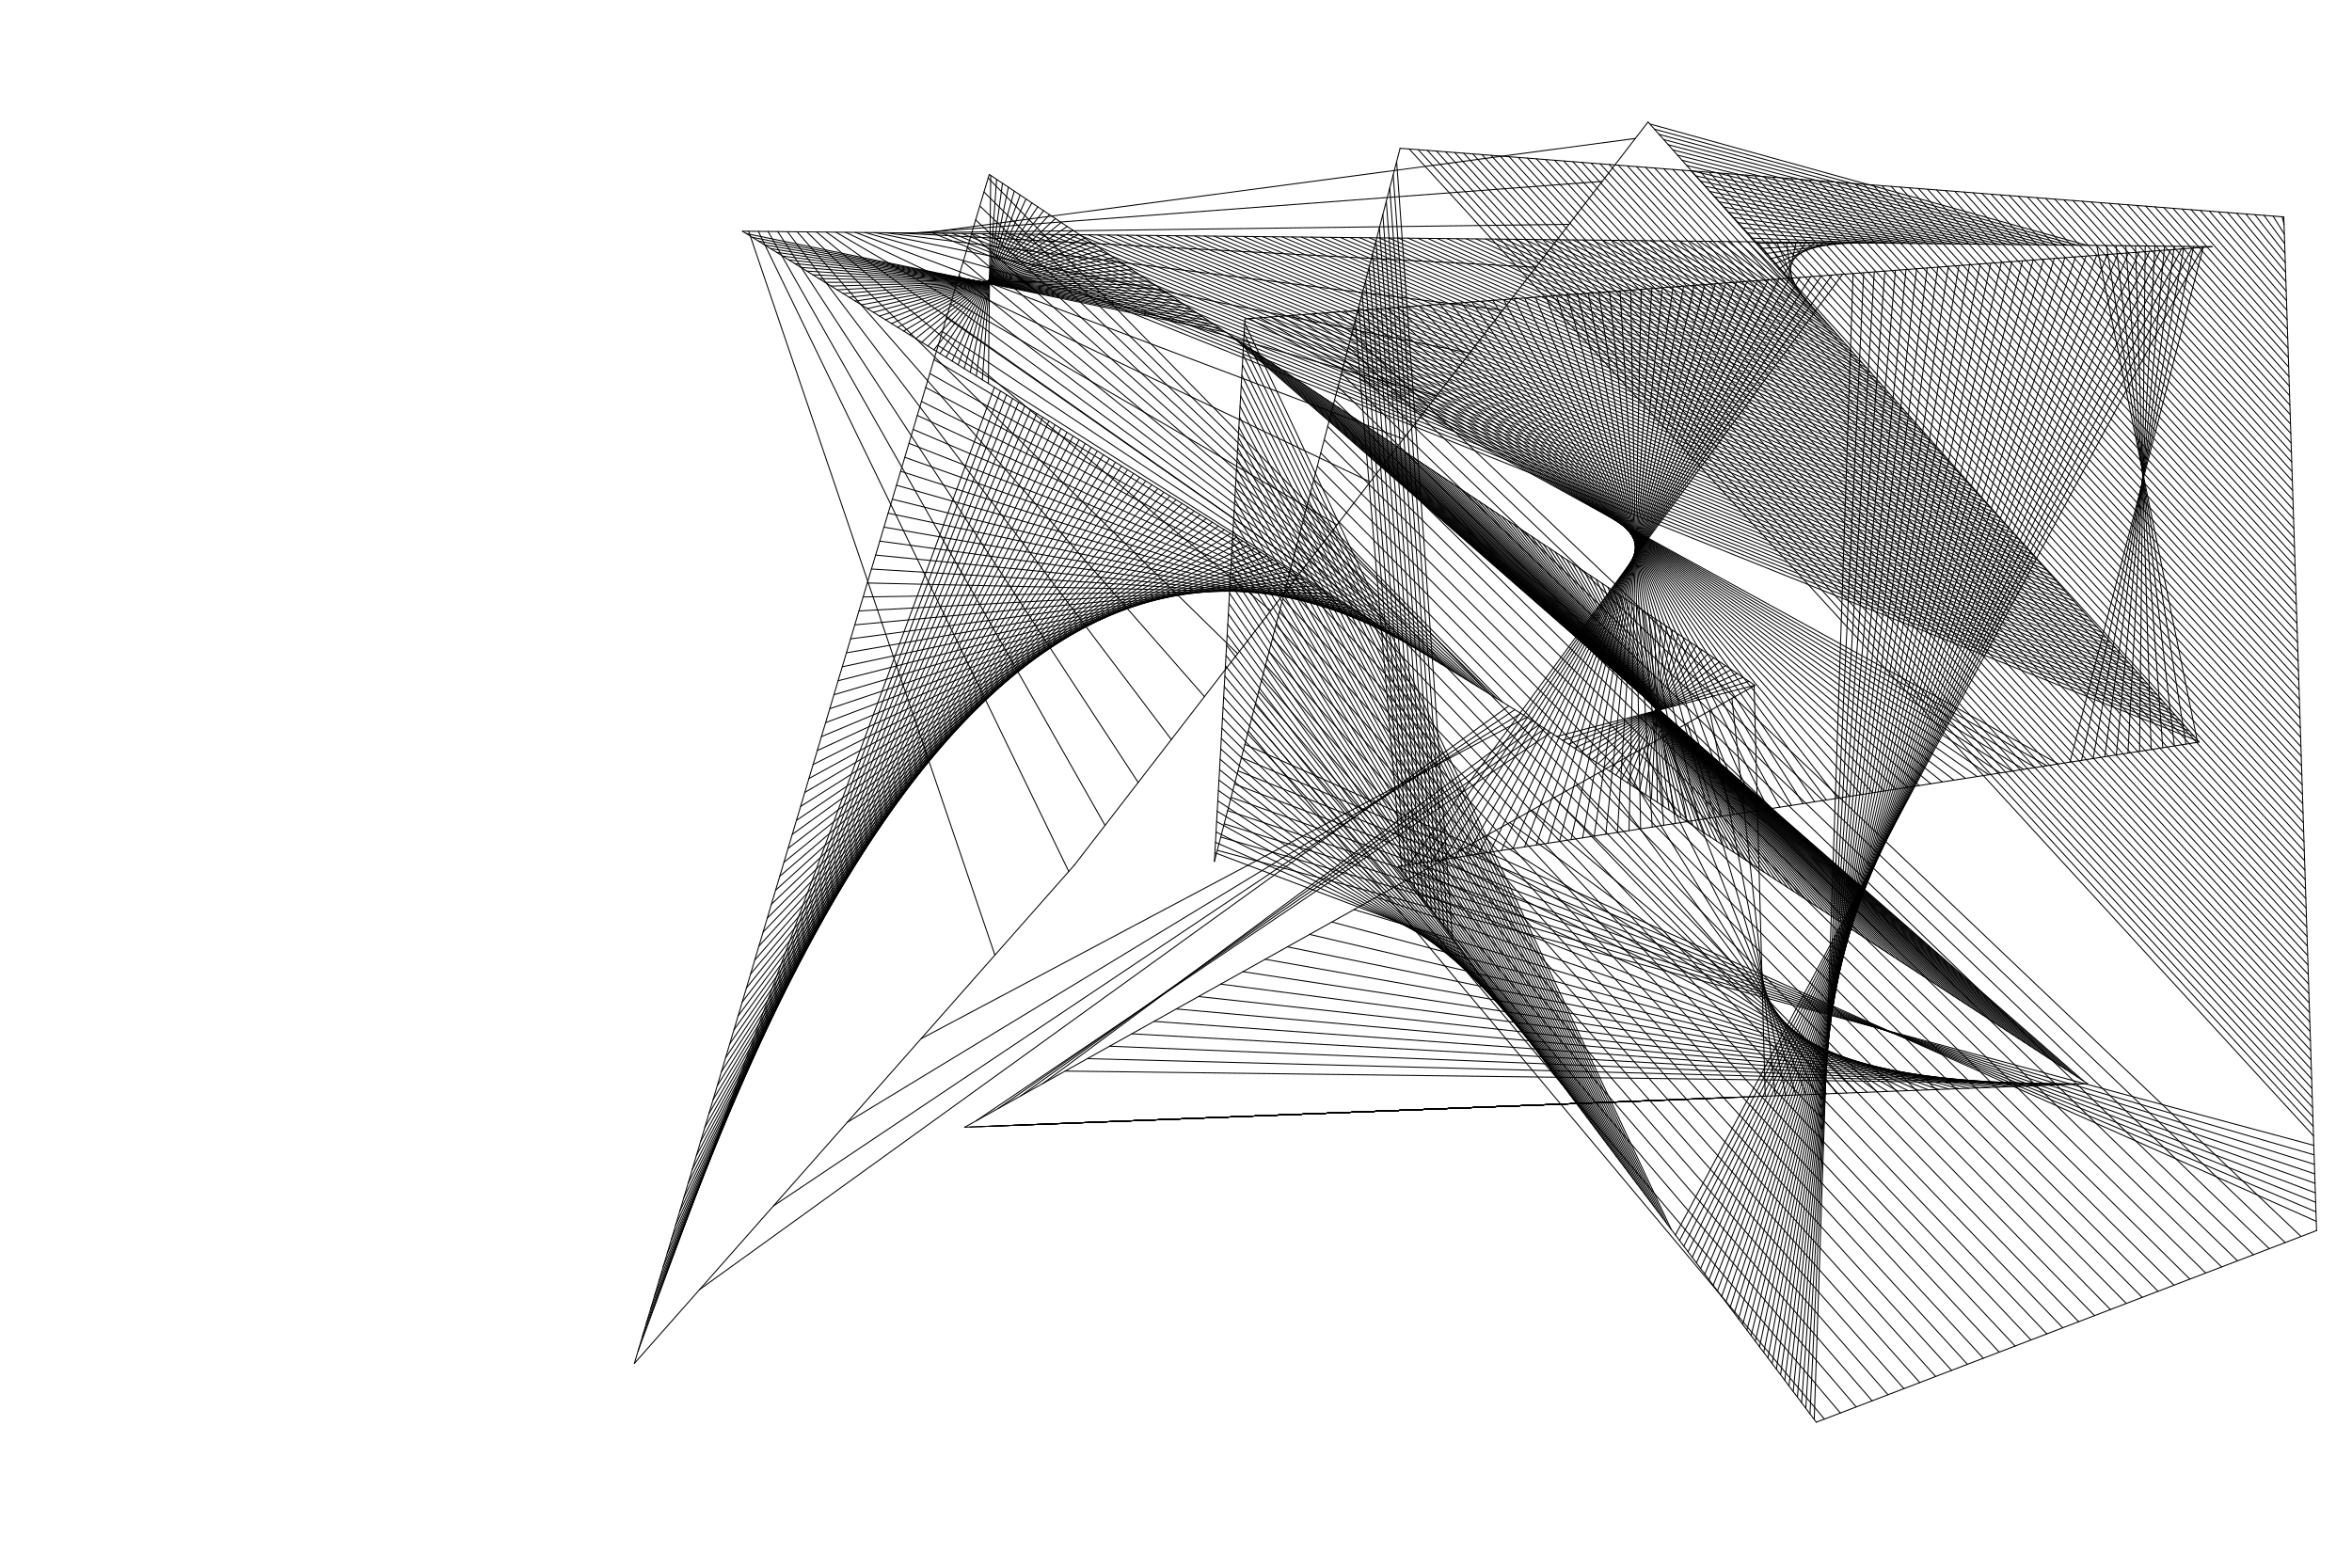 <?xml version="1.0"?>
<!DOCTYPE svg PUBLIC '-//W3C//DTD SVG 1.0//EN'
          'http://www.w3.org/TR/2001/REC-SVG-20010904/DTD/svg10.dtd'>
<svg xmlns:xlink="http://www.w3.org/1999/xlink" style="fill-opacity:1; color-rendering:auto; color-interpolation:auto; text-rendering:auto; stroke:black; stroke-linecap:square; stroke-miterlimit:10; shape-rendering:auto; stroke-opacity:1; fill:black; stroke-dasharray:none; font-weight:normal; stroke-width:1; font-family:'Dialog'; font-style:normal; stroke-linejoin:miter; font-size:12px; stroke-dashoffset:0; image-rendering:auto;" width="2400" height="1600" xmlns="http://www.w3.org/2000/svg"
><!--Generated by the Batik Graphics2D SVG Generator--><defs id="genericDefs"
  /><g
  ><g style="fill:white; stroke:white;"
    ><rect x="0" width="2400" height="1600" y="0" style="stroke:none;"
    /></g
    ><g style="stroke-linecap:round;"
    ><line y2="1255.92" style="fill:none;" x1="2330.415" x2="2363.836" y1="221.395"
      /><line y2="1451.518" style="fill:none;" x1="2363.836" x2="1853.343" y1="1255.92"
      /><line y2="884.331" style="fill:none;" x1="1853.343" x2="1426.692" y1="1451.518"
      /><line y2="757.323" style="fill:none;" x1="1426.692" x2="2244.096" y1="884.331"
      /><line y2="124.484" style="fill:none;" x1="2244.096" x2="1681.678" y1="757.323"
      /><line y2="882.84" style="fill:none;" x1="1681.678" x2="1096.387" y1="124.484"
      /><line y2="1391.52" style="fill:none;" x1="1096.387" x2="647.317" y1="882.84"
      /><line y2="178.022" style="fill:none;" x1="647.317" x2="1009.411" y1="1391.52"
      /><line y2="699.541" style="fill:none;" x1="1009.411" x2="1790.886" y1="178.022"
      /><line y2="1150.459" style="fill:none;" x1="1790.886" x2="984.34" y1="699.541"
      /><line y2="1106.005" style="fill:none;" x1="984.34" x2="2130.196" y1="1150.459"
      /><line y2="734.826" style="fill:none;" x1="2130.196" x2="1562.696" y1="1106.005"
      /><line y2="235.981" style="fill:none;" x1="1562.696" x2="757.651" y1="734.826"
      /><line y2="251.727" style="fill:none;" x1="757.651" x2="2257.273" y1="235.981"
      /><line y2="325.466" style="fill:none;" x1="2257.273" x2="1270.381" y1="251.727"
      /><line y2="879.196" style="fill:none;" x1="1270.381" x2="1239.183" y1="325.466"
      /><line y2="151.338" style="fill:none;" x1="1239.183" x2="1428.666" y1="879.196"
      /><line y2="221.395" style="fill:none;" x1="1428.666" x2="2330.415" y1="151.338"
      /><line y2="1134.912" style="fill:none;" x1="1395.492" x2="1385.088" y1="1134.508"
      /><line y2="1134.508" style="fill:none;" x1="1385.088" x2="1395.492" y1="1134.912"
      /><line y2="1134.104" style="fill:none;" x1="1374.685" x2="1405.895" y1="1135.315"
      /><line y2="1133.701" style="fill:none;" x1="1364.281" x2="1416.299" y1="1135.719"
      /><line y2="1133.297" style="fill:none;" x1="1353.877" x2="1426.703" y1="1136.123"
      /><line y2="1132.894" style="fill:none;" x1="1343.474" x2="1437.106" y1="1136.526"
      /><line y2="1132.49" style="fill:none;" x1="1333.07" x2="1447.51" y1="1136.93"
      /><line y2="1132.086" style="fill:none;" x1="1322.667" x2="1457.914" y1="1137.333"
      /><line y2="1131.683" style="fill:none;" x1="1312.263" x2="1468.317" y1="1137.737"
      /><line y2="1131.279" style="fill:none;" x1="1301.86" x2="1478.721" y1="1138.141"
      /><line y2="1130.876" style="fill:none;" x1="1291.456" x2="1489.124" y1="1138.544"
      /><line y2="1130.472" style="fill:none;" x1="1281.052" x2="1499.528" y1="1138.948"
      /><line y2="1130.068" style="fill:none;" x1="1270.649" x2="1509.931" y1="1139.351"
      /><line y2="1129.665" style="fill:none;" x1="1260.245" x2="1520.335" y1="1139.755"
      /><line y2="1129.261" style="fill:none;" x1="1249.841" x2="1530.739" y1="1140.159"
      /><line y2="1128.858" style="fill:none;" x1="1239.438" x2="1541.142" y1="1140.562"
      /><line y2="1128.454" style="fill:none;" x1="1229.034" x2="1551.546" y1="1140.966"
      /><line y2="1128.05" style="fill:none;" x1="1218.631" x2="1561.95" y1="1141.37"
      /><line y2="1127.647" style="fill:none;" x1="1208.227" x2="1572.353" y1="1141.773"
      /><line y2="1127.243" style="fill:none;" x1="1197.823" x2="1582.757" y1="1142.177"
      /><line y2="1126.839" style="fill:none;" x1="1187.42" x2="1593.16" y1="1142.58"
      /><line y2="1126.436" style="fill:none;" x1="1177.016" x2="1603.564" y1="1142.984"
      /><line y2="1126.032" style="fill:none;" x1="1166.612" x2="1613.968" y1="1143.388"
      /><line y2="1125.629" style="fill:none;" x1="1156.209" x2="1624.371" y1="1143.791"
      /><line y2="1125.225" style="fill:none;" x1="1145.805" x2="1634.775" y1="1144.195"
      /><line y2="1124.821" style="fill:none;" x1="1135.402" x2="1645.179" y1="1144.598"
      /><line y2="1124.418" style="fill:none;" x1="1124.998" x2="1655.582" y1="1145.002"
      /><line y2="1124.014" style="fill:none;" x1="1114.594" x2="1665.986" y1="1145.406"
      /><line y2="1123.611" style="fill:none;" x1="1104.191" x2="1676.389" y1="1145.809"
      /><line y2="1123.207" style="fill:none;" x1="1093.787" x2="1686.793" y1="1146.213"
      /><line y2="1122.803" style="fill:none;" x1="1083.384" x2="1697.197" y1="1146.617"
      /><line y2="1122.4" style="fill:none;" x1="1072.98" x2="1707.6" y1="1147.02"
      /><line y2="1121.996" style="fill:none;" x1="1062.576" x2="1718.004" y1="1147.424"
      /><line y2="1121.592" style="fill:none;" x1="1052.173" x2="1728.408" y1="1147.827"
      /><line y2="1121.189" style="fill:none;" x1="1041.769" x2="1738.811" y1="1148.231"
      /><line y2="1120.785" style="fill:none;" x1="1031.366" x2="1749.215" y1="1148.634"
      /><line y2="1120.382" style="fill:none;" x1="1020.962" x2="1759.618" y1="1149.038"
      /><line y2="1119.978" style="fill:none;" x1="1010.558" x2="1770.022" y1="1149.442"
      /><line y2="1119.574" style="fill:none;" x1="1000.155" x2="1780.426" y1="1149.845"
      /><line y2="1119.171" style="fill:none;" x1="989.751" x2="1790.829" y1="1150.249"
      /><line y2="1118.767" style="fill:none;" x1="1789.918" x2="1801.233" y1="700.082"
      /><line y2="1118.364" style="fill:none;" x1="1767.239" x2="1811.637" y1="712.761"
      /><line y2="1117.96" style="fill:none;" x1="1744.559" x2="1822.04" y1="725.441"
      /><line y2="1117.556" style="fill:none;" x1="1721.88" x2="1832.444" y1="738.12"
      /><line y2="1117.153" style="fill:none;" x1="1699.2" x2="1842.847" y1="750.8"
      /><line y2="1116.749" style="fill:none;" x1="1676.521" x2="1853.251" y1="763.479"
      /><line y2="1116.346" style="fill:none;" x1="1653.841" x2="1863.655" y1="776.159"
      /><line y2="1115.942" style="fill:none;" x1="1631.162" x2="1874.058" y1="788.838"
      /><line y2="1115.538" style="fill:none;" x1="1608.482" x2="1884.462" y1="801.518"
      /><line y2="1115.135" style="fill:none;" x1="1585.803" x2="1894.865" y1="814.197"
      /><line y2="1114.731" style="fill:none;" x1="1563.123" x2="1905.269" y1="826.877"
      /><line y2="1114.327" style="fill:none;" x1="1540.444" x2="1915.673" y1="839.556"
      /><line y2="1113.924" style="fill:none;" x1="1517.764" x2="1926.076" y1="852.236"
      /><line y2="1113.52" style="fill:none;" x1="1495.084" x2="1936.48" y1="864.915"
      /><line y2="1113.117" style="fill:none;" x1="1472.405" x2="1946.883" y1="877.595"
      /><line y2="1112.713" style="fill:none;" x1="1449.726" x2="1957.287" y1="890.274"
      /><line y2="1112.309" style="fill:none;" x1="1427.046" x2="1967.691" y1="902.954"
      /><line y2="1111.906" style="fill:none;" x1="1404.367" x2="1978.094" y1="915.633"
      /><line y2="1111.502" style="fill:none;" x1="1381.687" x2="1988.498" y1="928.313"
      /><line y2="1111.099" style="fill:none;" x1="1359.007" x2="1998.901" y1="940.992"
      /><line y2="1110.695" style="fill:none;" x1="1336.328" x2="2009.305" y1="953.672"
      /><line y2="1110.291" style="fill:none;" x1="1313.649" x2="2019.709" y1="966.351"
      /><line y2="1109.888" style="fill:none;" x1="1290.969" x2="2030.112" y1="979.031"
      /><line y2="1109.484" style="fill:none;" x1="1268.29" x2="2040.516" y1="991.71"
      /><line y2="1109.081" style="fill:none;" x1="1245.61" x2="2050.919" y1="1004.39"
      /><line y2="1108.677" style="fill:none;" x1="1222.93" x2="2061.323" y1="1017.069"
      /><line y2="1108.273" style="fill:none;" x1="1200.251" x2="2071.727" y1="1029.749"
      /><line y2="1107.87" style="fill:none;" x1="1177.572" x2="2082.13" y1="1042.428"
      /><line y2="1107.466" style="fill:none;" x1="1154.892" x2="2092.534" y1="1055.108"
      /><line y2="1107.062" style="fill:none;" x1="1132.212" x2="2102.938" y1="1067.787"
      /><line y2="1106.659" style="fill:none;" x1="1109.533" x2="2113.341" y1="1080.467"
      /><line y2="1106.255" style="fill:none;" x1="1086.853" x2="2123.745" y1="1093.147"
      /><line y2="735.806" style="fill:none;" x1="1064.174" x2="1564.194" y1="1105.826"
      /><line y2="739.76" style="fill:none;" x1="1041.495" x2="1570.24" y1="1118.505"
      /><line y2="743.714" style="fill:none;" x1="1018.815" x2="1576.286" y1="1131.185"
      /><line y2="747.668" style="fill:none;" x1="996.136" x2="1582.332" y1="1143.864"
      /><line y2="751.623" style="fill:none;" x1="1790.63" x2="1588.377" y1="699.37"
      /><line y2="755.577" style="fill:none;" x1="1784.632" x2="1594.423" y1="695.368"
      /><line y2="759.531" style="fill:none;" x1="1778.634" x2="1600.469" y1="691.365"
      /><line y2="763.486" style="fill:none;" x1="1772.637" x2="1606.514" y1="687.363"
      /><line y2="767.44" style="fill:none;" x1="1766.639" x2="1612.56" y1="683.36"
      /><line y2="771.394" style="fill:none;" x1="1760.642" x2="1618.606" y1="679.358"
      /><line y2="775.348" style="fill:none;" x1="1754.645" x2="1624.652" y1="675.356"
      /><line y2="779.303" style="fill:none;" x1="1748.647" x2="1630.697" y1="671.353"
      /><line y2="783.257" style="fill:none;" x1="1742.649" x2="1636.743" y1="667.351"
      /><line y2="787.211" style="fill:none;" x1="1736.652" x2="1642.789" y1="663.348"
      /><line y2="791.165" style="fill:none;" x1="1730.654" x2="1648.835" y1="659.346"
      /><line y2="795.12" style="fill:none;" x1="1724.657" x2="1654.88" y1="655.343"
      /><line y2="799.074" style="fill:none;" x1="1718.659" x2="1660.926" y1="651.341"
      /><line y2="803.028" style="fill:none;" x1="1712.662" x2="1666.972" y1="647.338"
      /><line y2="806.982" style="fill:none;" x1="1706.664" x2="1673.018" y1="643.336"
      /><line y2="810.937" style="fill:none;" x1="1700.667" x2="1679.063" y1="639.333"
      /><line y2="814.891" style="fill:none;" x1="1694.669" x2="1685.109" y1="635.331"
      /><line y2="818.846" style="fill:none;" x1="1688.672" x2="1691.155" y1="631.328"
      /><line y2="822.8" style="fill:none;" x1="1682.674" x2="1697.2" y1="627.326"
      /><line y2="826.754" style="fill:none;" x1="1676.677" x2="1703.246" y1="623.323"
      /><line y2="830.708" style="fill:none;" x1="1670.679" x2="1709.292" y1="619.321"
      /><line y2="834.663" style="fill:none;" x1="1664.681" x2="1715.338" y1="615.318"
      /><line y2="838.617" style="fill:none;" x1="1658.684" x2="1721.383" y1="611.316"
      /><line y2="842.571" style="fill:none;" x1="1652.687" x2="1727.429" y1="607.313"
      /><line y2="846.525" style="fill:none;" x1="1646.689" x2="1733.475" y1="603.311"
      /><line y2="850.48" style="fill:none;" x1="1640.691" x2="1739.521" y1="599.309"
      /><line y2="854.434" style="fill:none;" x1="1634.694" x2="1745.566" y1="595.306"
      /><line y2="858.388" style="fill:none;" x1="1628.696" x2="1751.612" y1="591.304"
      /><line y2="862.342" style="fill:none;" x1="1622.699" x2="1757.658" y1="587.301"
      /><line y2="866.297" style="fill:none;" x1="1616.701" x2="1763.704" y1="583.299"
      /><line y2="870.251" style="fill:none;" x1="1610.704" x2="1769.749" y1="579.296"
      /><line y2="874.205" style="fill:none;" x1="1604.706" x2="1775.795" y1="575.294"
      /><line y2="878.159" style="fill:none;" x1="1598.709" x2="1781.841" y1="571.291"
      /><line y2="882.114" style="fill:none;" x1="1592.711" x2="1787.886" y1="567.289"
      /><line y2="886.068" style="fill:none;" x1="1586.714" x2="1793.932" y1="563.286"
      /><line y2="890.022" style="fill:none;" x1="1580.716" x2="1799.978" y1="559.284"
      /><line y2="893.977" style="fill:none;" x1="1574.718" x2="1806.024" y1="555.282"
      /><line y2="897.931" style="fill:none;" x1="1568.721" x2="1812.069" y1="551.279"
      /><line y2="901.885" style="fill:none;" x1="1562.723" x2="1818.115" y1="547.277"
      /><line y2="905.839" style="fill:none;" x1="1556.726" x2="1824.161" y1="543.274"
      /><line y2="909.794" style="fill:none;" x1="1550.728" x2="1830.206" y1="539.272"
      /><line y2="913.748" style="fill:none;" x1="1544.731" x2="1836.252" y1="535.269"
      /><line y2="917.702" style="fill:none;" x1="1538.733" x2="1842.298" y1="531.267"
      /><line y2="921.657" style="fill:none;" x1="1532.736" x2="1848.344" y1="527.264"
      /><line y2="925.611" style="fill:none;" x1="1526.738" x2="1854.389" y1="523.262"
      /><line y2="929.565" style="fill:none;" x1="1520.741" x2="1860.435" y1="519.259"
      /><line y2="933.519" style="fill:none;" x1="1514.743" x2="1866.481" y1="515.257"
      /><line y2="937.474" style="fill:none;" x1="1508.746" x2="1872.526" y1="511.254"
      /><line y2="941.428" style="fill:none;" x1="1502.748" x2="1878.572" y1="507.252"
      /><line y2="945.382" style="fill:none;" x1="1496.751" x2="1884.618" y1="503.25"
      /><line y2="949.336" style="fill:none;" x1="1490.753" x2="1890.664" y1="499.247"
      /><line y2="953.291" style="fill:none;" x1="1484.755" x2="1896.709" y1="495.245"
      /><line y2="957.245" style="fill:none;" x1="1478.758" x2="1902.755" y1="491.242"
      /><line y2="961.199" style="fill:none;" x1="1472.761" x2="1908.801" y1="487.24"
      /><line y2="965.154" style="fill:none;" x1="1466.763" x2="1914.847" y1="483.237"
      /><line y2="969.108" style="fill:none;" x1="1460.765" x2="1920.892" y1="479.235"
      /><line y2="973.062" style="fill:none;" x1="1454.768" x2="1926.938" y1="475.232"
      /><line y2="977.016" style="fill:none;" x1="1448.77" x2="1932.984" y1="471.23"
      /><line y2="980.971" style="fill:none;" x1="1442.773" x2="1939.03" y1="467.227"
      /><line y2="984.925" style="fill:none;" x1="1436.775" x2="1945.075" y1="463.225"
      /><line y2="988.879" style="fill:none;" x1="1430.778" x2="1951.121" y1="459.222"
      /><line y2="992.833" style="fill:none;" x1="1424.78" x2="1957.167" y1="455.22"
      /><line y2="996.788" style="fill:none;" x1="1418.783" x2="1963.213" y1="451.217"
      /><line y2="1000.742" style="fill:none;" x1="1412.785" x2="1969.258" y1="447.215"
      /><line y2="1004.696" style="fill:none;" x1="1406.788" x2="1975.304" y1="443.212"
      /><line y2="1008.65" style="fill:none;" x1="1400.79" x2="1981.35" y1="439.21"
      /><line y2="1012.605" style="fill:none;" x1="1394.793" x2="1987.395" y1="435.208"
      /><line y2="1016.559" style="fill:none;" x1="1388.795" x2="1993.441" y1="431.205"
      /><line y2="1020.513" style="fill:none;" x1="1382.797" x2="1999.487" y1="427.203"
      /><line y2="1024.468" style="fill:none;" x1="1376.8" x2="2005.533" y1="423.2"
      /><line y2="1028.422" style="fill:none;" x1="1370.802" x2="2011.578" y1="419.198"
      /><line y2="1032.376" style="fill:none;" x1="1364.805" x2="2017.624" y1="415.195"
      /><line y2="1036.33" style="fill:none;" x1="1358.807" x2="2023.67" y1="411.193"
      /><line y2="1040.285" style="fill:none;" x1="1352.81" x2="2029.716" y1="407.19"
      /><line y2="1044.239" style="fill:none;" x1="1346.812" x2="2035.761" y1="403.188"
      /><line y2="1048.193" style="fill:none;" x1="1340.815" x2="2041.807" y1="399.185"
      /><line y2="1052.148" style="fill:none;" x1="1334.817" x2="2047.853" y1="395.183"
      /><line y2="1056.102" style="fill:none;" x1="1328.82" x2="2053.898" y1="391.18"
      /><line y2="1060.056" style="fill:none;" x1="1322.822" x2="2059.944" y1="387.178"
      /><line y2="1064.01" style="fill:none;" x1="1316.825" x2="2065.99" y1="383.175"
      /><line y2="1067.965" style="fill:none;" x1="1310.827" x2="2072.036" y1="379.173"
      /><line y2="1071.919" style="fill:none;" x1="1304.83" x2="2078.081" y1="375.171"
      /><line y2="1075.873" style="fill:none;" x1="1298.832" x2="2084.127" y1="371.168"
      /><line y2="1079.827" style="fill:none;" x1="1292.834" x2="2090.173" y1="367.166"
      /><line y2="1083.782" style="fill:none;" x1="1286.837" x2="2096.219" y1="363.163"
      /><line y2="1087.736" style="fill:none;" x1="1280.839" x2="2102.264" y1="359.161"
      /><line y2="1091.69" style="fill:none;" x1="1274.842" x2="2108.31" y1="355.158"
      /><line y2="1095.644" style="fill:none;" x1="1268.844" x2="2114.356" y1="351.156"
      /><line y2="1099.599" style="fill:none;" x1="1262.847" x2="2120.402" y1="347.153"
      /><line y2="1103.553" style="fill:none;" x1="1256.849" x2="2126.447" y1="343.151"
      /><line y2="238.417" style="fill:none;" x1="1250.852" x2="761.582" y1="339.148"
      /><line y2="242.243" style="fill:none;" x1="1244.854" x2="767.757" y1="335.146"
      /><line y2="246.069" style="fill:none;" x1="1238.857" x2="773.931" y1="331.143"
      /><line y2="249.895" style="fill:none;" x1="1232.859" x2="780.105" y1="327.141"
      /><line y2="253.721" style="fill:none;" x1="1226.861" x2="786.279" y1="323.139"
      /><line y2="257.547" style="fill:none;" x1="1220.864" x2="792.453" y1="319.136"
      /><line y2="261.372" style="fill:none;" x1="1214.867" x2="798.628" y1="315.134"
      /><line y2="265.198" style="fill:none;" x1="1208.869" x2="804.802" y1="311.131"
      /><line y2="269.024" style="fill:none;" x1="1202.871" x2="810.976" y1="307.129"
      /><line y2="272.85" style="fill:none;" x1="1196.874" x2="817.15" y1="303.126"
      /><line y2="276.676" style="fill:none;" x1="1190.876" x2="823.324" y1="299.124"
      /><line y2="280.502" style="fill:none;" x1="1184.879" x2="829.499" y1="295.121"
      /><line y2="284.327" style="fill:none;" x1="1178.881" x2="835.673" y1="291.119"
      /><line y2="288.153" style="fill:none;" x1="1172.884" x2="841.847" y1="287.116"
      /><line y2="291.979" style="fill:none;" x1="1166.886" x2="848.021" y1="283.114"
      /><line y2="295.805" style="fill:none;" x1="1160.889" x2="854.195" y1="279.111"
      /><line y2="299.631" style="fill:none;" x1="1154.891" x2="860.369" y1="275.109"
      /><line y2="303.456" style="fill:none;" x1="1148.894" x2="866.544" y1="271.106"
      /><line y2="307.282" style="fill:none;" x1="1142.896" x2="872.718" y1="267.104"
      /><line y2="311.108" style="fill:none;" x1="1136.899" x2="878.892" y1="263.101"
      /><line y2="314.934" style="fill:none;" x1="1130.901" x2="885.066" y1="259.099"
      /><line y2="318.76" style="fill:none;" x1="1124.904" x2="891.24" y1="255.097"
      /><line y2="322.586" style="fill:none;" x1="1118.906" x2="897.414" y1="251.094"
      /><line y2="326.411" style="fill:none;" x1="1112.908" x2="903.589" y1="247.092"
      /><line y2="330.237" style="fill:none;" x1="1106.911" x2="909.763" y1="243.089"
      /><line y2="334.063" style="fill:none;" x1="1100.913" x2="915.937" y1="239.087"
      /><line y2="337.889" style="fill:none;" x1="1094.916" x2="922.111" y1="235.084"
      /><line y2="341.715" style="fill:none;" x1="1088.918" x2="928.285" y1="231.082"
      /><line y2="345.54" style="fill:none;" x1="1082.921" x2="934.46" y1="227.079"
      /><line y2="349.366" style="fill:none;" x1="1076.923" x2="940.634" y1="223.077"
      /><line y2="353.192" style="fill:none;" x1="1070.926" x2="946.808" y1="219.074"
      /><line y2="357.018" style="fill:none;" x1="1064.928" x2="952.982" y1="215.072"
      /><line y2="360.844" style="fill:none;" x1="1058.931" x2="959.156" y1="211.07"
      /><line y2="364.67" style="fill:none;" x1="1052.933" x2="965.33" y1="207.067"
      /><line y2="368.495" style="fill:none;" x1="1046.935" x2="971.505" y1="203.065"
      /><line y2="372.321" style="fill:none;" x1="1040.938" x2="977.679" y1="199.062"
      /><line y2="376.147" style="fill:none;" x1="1034.94" x2="983.853" y1="195.06"
      /><line y2="379.973" style="fill:none;" x1="1028.943" x2="990.027" y1="191.057"
      /><line y2="383.799" style="fill:none;" x1="1022.945" x2="996.201" y1="187.055"
      /><line y2="387.624" style="fill:none;" x1="1016.948" x2="1002.376" y1="183.052"
      /><line y2="391.45" style="fill:none;" x1="1010.95" x2="1008.55" y1="179.05"
      /><line y2="395.276" style="fill:none;" x1="651.076" x2="1014.724" y1="1378.924"
      /><line y2="399.102" style="fill:none;" x1="655.329" x2="1020.898" y1="1364.671"
      /><line y2="402.928" style="fill:none;" x1="659.582" x2="1027.072" y1="1350.419"
      /><line y2="406.753" style="fill:none;" x1="663.835" x2="1033.246" y1="1336.166"
      /><line y2="410.579" style="fill:none;" x1="668.087" x2="1039.421" y1="1321.913"
      /><line y2="414.405" style="fill:none;" x1="672.34" x2="1045.595" y1="1307.66"
      /><line y2="418.231" style="fill:none;" x1="676.593" x2="1051.769" y1="1293.407"
      /><line y2="422.057" style="fill:none;" x1="680.846" x2="1057.943" y1="1279.154"
      /><line y2="425.883" style="fill:none;" x1="685.099" x2="1064.117" y1="1264.901"
      /><line y2="429.708" style="fill:none;" x1="689.352" x2="1070.292" y1="1250.648"
      /><line y2="433.534" style="fill:none;" x1="693.605" x2="1076.466" y1="1236.395"
      /><line y2="437.36" style="fill:none;" x1="697.858" x2="1082.64" y1="1222.142"
      /><line y2="441.186" style="fill:none;" x1="702.111" x2="1088.814" y1="1207.89"
      /><line y2="445.012" style="fill:none;" x1="706.363" x2="1094.988" y1="1193.637"
      /><line y2="448.837" style="fill:none;" x1="710.616" x2="1101.162" y1="1179.384"
      /><line y2="452.663" style="fill:none;" x1="714.869" x2="1107.337" y1="1165.131"
      /><line y2="456.489" style="fill:none;" x1="719.122" x2="1113.511" y1="1150.878"
      /><line y2="460.315" style="fill:none;" x1="723.375" x2="1119.685" y1="1136.625"
      /><line y2="464.141" style="fill:none;" x1="727.628" x2="1125.859" y1="1122.372"
      /><line y2="467.967" style="fill:none;" x1="731.881" x2="1132.033" y1="1108.119"
      /><line y2="471.792" style="fill:none;" x1="736.134" x2="1138.208" y1="1093.866"
      /><line y2="475.618" style="fill:none;" x1="740.387" x2="1144.382" y1="1079.613"
      /><line y2="479.444" style="fill:none;" x1="744.639" x2="1150.556" y1="1065.361"
      /><line y2="483.27" style="fill:none;" x1="748.892" x2="1156.73" y1="1051.108"
      /><line y2="487.096" style="fill:none;" x1="753.145" x2="1162.904" y1="1036.855"
      /><line y2="490.921" style="fill:none;" x1="757.398" x2="1169.079" y1="1022.602"
      /><line y2="494.747" style="fill:none;" x1="761.651" x2="1175.253" y1="1008.349"
      /><line y2="498.573" style="fill:none;" x1="765.904" x2="1181.427" y1="994.096"
      /><line y2="502.399" style="fill:none;" x1="770.157" x2="1187.601" y1="979.843"
      /><line y2="506.225" style="fill:none;" x1="774.41" x2="1193.775" y1="965.59"
      /><line y2="510.051" style="fill:none;" x1="778.663" x2="1199.949" y1="951.337"
      /><line y2="513.876" style="fill:none;" x1="782.916" x2="1206.123" y1="937.085"
      /><line y2="517.702" style="fill:none;" x1="787.168" x2="1212.298" y1="922.832"
      /><line y2="521.528" style="fill:none;" x1="791.421" x2="1218.472" y1="908.579"
      /><line y2="525.354" style="fill:none;" x1="795.674" x2="1224.646" y1="894.326"
      /><line y2="529.18" style="fill:none;" x1="799.927" x2="1230.82" y1="880.073"
      /><line y2="533.005" style="fill:none;" x1="804.18" x2="1236.995" y1="865.82"
      /><line y2="536.831" style="fill:none;" x1="808.433" x2="1243.169" y1="851.567"
      /><line y2="540.657" style="fill:none;" x1="812.686" x2="1249.343" y1="837.314"
      /><line y2="544.483" style="fill:none;" x1="816.939" x2="1255.517" y1="823.061"
      /><line y2="548.309" style="fill:none;" x1="821.192" x2="1261.691" y1="808.808"
      /><line y2="552.135" style="fill:none;" x1="825.445" x2="1267.866" y1="794.556"
      /><line y2="555.96" style="fill:none;" x1="829.697" x2="1274.04" y1="780.303"
      /><line y2="559.786" style="fill:none;" x1="833.95" x2="1280.214" y1="766.05"
      /><line y2="563.612" style="fill:none;" x1="838.203" x2="1286.388" y1="751.797"
      /><line y2="567.438" style="fill:none;" x1="842.456" x2="1292.562" y1="737.544"
      /><line y2="571.264" style="fill:none;" x1="846.709" x2="1298.736" y1="723.291"
      /><line y2="575.089" style="fill:none;" x1="850.962" x2="1304.91" y1="709.038"
      /><line y2="578.915" style="fill:none;" x1="855.215" x2="1311.085" y1="694.785"
      /><line y2="582.741" style="fill:none;" x1="859.468" x2="1317.259" y1="680.532"
      /><line y2="586.567" style="fill:none;" x1="863.721" x2="1323.433" y1="666.279"
      /><line y2="590.393" style="fill:none;" x1="867.974" x2="1329.607" y1="652.027"
      /><line y2="594.219" style="fill:none;" x1="872.226" x2="1335.781" y1="637.774"
      /><line y2="598.044" style="fill:none;" x1="876.479" x2="1341.956" y1="623.521"
      /><line y2="601.87" style="fill:none;" x1="880.732" x2="1348.13" y1="609.268"
      /><line y2="605.696" style="fill:none;" x1="884.985" x2="1354.304" y1="595.015"
      /><line y2="609.522" style="fill:none;" x1="889.238" x2="1360.478" y1="580.762"
      /><line y2="613.348" style="fill:none;" x1="893.491" x2="1366.652" y1="566.509"
      /><line y2="617.173" style="fill:none;" x1="897.744" x2="1372.826" y1="552.256"
      /><line y2="620.999" style="fill:none;" x1="901.997" x2="1379.001" y1="538.003"
      /><line y2="624.825" style="fill:none;" x1="906.25" x2="1385.175" y1="523.75"
      /><line y2="628.651" style="fill:none;" x1="910.503" x2="1391.349" y1="509.498"
      /><line y2="632.477" style="fill:none;" x1="914.755" x2="1397.523" y1="495.245"
      /><line y2="636.303" style="fill:none;" x1="919.008" x2="1403.697" y1="480.992"
      /><line y2="640.128" style="fill:none;" x1="923.261" x2="1409.872" y1="466.739"
      /><line y2="643.954" style="fill:none;" x1="927.514" x2="1416.046" y1="452.486"
      /><line y2="647.78" style="fill:none;" x1="931.767" x2="1422.22" y1="438.233"
      /><line y2="651.606" style="fill:none;" x1="936.02" x2="1428.394" y1="423.98"
      /><line y2="655.432" style="fill:none;" x1="940.273" x2="1434.568" y1="409.727"
      /><line y2="659.257" style="fill:none;" x1="944.526" x2="1440.743" y1="395.474"
      /><line y2="663.083" style="fill:none;" x1="948.779" x2="1446.917" y1="381.221"
      /><line y2="666.909" style="fill:none;" x1="953.032" x2="1453.091" y1="366.968"
      /><line y2="670.735" style="fill:none;" x1="957.284" x2="1459.265" y1="352.716"
      /><line y2="674.561" style="fill:none;" x1="961.537" x2="1465.439" y1="338.463"
      /><line y2="678.386" style="fill:none;" x1="965.79" x2="1471.613" y1="324.21"
      /><line y2="682.212" style="fill:none;" x1="970.043" x2="1477.788" y1="309.957"
      /><line y2="686.038" style="fill:none;" x1="974.296" x2="1483.962" y1="295.704"
      /><line y2="689.864" style="fill:none;" x1="978.549" x2="1490.136" y1="281.451"
      /><line y2="693.69" style="fill:none;" x1="982.802" x2="1496.31" y1="267.198"
      /><line y2="697.516" style="fill:none;" x1="987.055" x2="1502.484" y1="252.945"
      /><line y2="701.341" style="fill:none;" x1="991.308" x2="1508.659" y1="238.692"
      /><line y2="705.167" style="fill:none;" x1="995.561" x2="1514.833" y1="224.44"
      /><line y2="708.993" style="fill:none;" x1="999.813" x2="1521.007" y1="210.186"
      /><line y2="712.819" style="fill:none;" x1="1004.066" x2="1527.181" y1="195.934"
      /><line y2="716.645" style="fill:none;" x1="1008.319" x2="1533.355" y1="181.681"
      /><line y2="720.471" style="fill:none;" x1="713.895" x2="1539.53" y1="1316.106"
      /><line y2="724.296" style="fill:none;" x1="789.228" x2="1545.704" y1="1230.772"
      /><line y2="728.122" style="fill:none;" x1="864.562" x2="1551.878" y1="1145.439"
      /><line y2="731.948" style="fill:none;" x1="939.897" x2="1558.052" y1="1060.105"
      /><line y2="236.048" style="fill:none;" x1="1015.23" x2="763.952" y1="974.77"
      /><line y2="236.151" style="fill:none;" x1="1090.564" x2="773.848" y1="889.436"
      /><line y2="236.255" style="fill:none;" x1="1127.591" x2="783.745" y1="842.408"
      /><line y2="236.359" style="fill:none;" x1="1161.41" x2="793.641" y1="798.59"
      /><line y2="236.463" style="fill:none;" x1="1195.229" x2="803.537" y1="754.77"
      /><line y2="236.567" style="fill:none;" x1="1229.049" x2="813.433" y1="710.951"
      /><line y2="236.671" style="fill:none;" x1="1262.868" x2="823.329" y1="667.132"
      /><line y2="236.775" style="fill:none;" x1="1296.687" x2="833.225" y1="623.313"
      /><line y2="236.879" style="fill:none;" x1="1330.506" x2="843.121" y1="579.494"
      /><line y2="236.983" style="fill:none;" x1="1364.325" x2="853.017" y1="535.675"
      /><line y2="237.087" style="fill:none;" x1="1398.145" x2="862.913" y1="491.856"
      /><line y2="237.191" style="fill:none;" x1="1431.964" x2="872.809" y1="448.036"
      /><line y2="237.294" style="fill:none;" x1="1465.783" x2="882.706" y1="404.217"
      /><line y2="237.398" style="fill:none;" x1="1499.602" x2="892.602" y1="360.398"
      /><line y2="237.502" style="fill:none;" x1="1533.421" x2="902.498" y1="316.579"
      /><line y2="237.606" style="fill:none;" x1="1567.24" x2="912.394" y1="272.76"
      /><line y2="237.71" style="fill:none;" x1="1601.06" x2="922.29" y1="228.94"
      /><line y2="237.814" style="fill:none;" x1="1634.879" x2="932.186" y1="185.121"
      /><line y2="237.918" style="fill:none;" x1="1668.698" x2="942.082" y1="141.302"
      /><line y2="238.022" style="fill:none;" x1="2243.428" x2="951.978" y1="756.572"
      /><line y2="238.126" style="fill:none;" x1="2238.723" x2="961.874" y1="751.277"
      /><line y2="238.23" style="fill:none;" x1="2234.018" x2="971.77" y1="745.982"
      /><line y2="238.333" style="fill:none;" x1="2229.312" x2="981.667" y1="740.688"
      /><line y2="238.437" style="fill:none;" x1="2224.607" x2="991.562" y1="735.393"
      /><line y2="238.541" style="fill:none;" x1="2219.901" x2="1001.459" y1="730.098"
      /><line y2="238.645" style="fill:none;" x1="2215.196" x2="1011.355" y1="724.804"
      /><line y2="238.749" style="fill:none;" x1="2210.491" x2="1021.251" y1="719.509"
      /><line y2="238.853" style="fill:none;" x1="2205.785" x2="1031.147" y1="714.215"
      /><line y2="238.957" style="fill:none;" x1="2201.08" x2="1041.043" y1="708.92"
      /><line y2="239.061" style="fill:none;" x1="2196.374" x2="1050.939" y1="703.626"
      /><line y2="239.165" style="fill:none;" x1="2191.669" x2="1060.835" y1="698.331"
      /><line y2="239.269" style="fill:none;" x1="2186.963" x2="1070.731" y1="693.036"
      /><line y2="239.373" style="fill:none;" x1="2182.258" x2="1080.627" y1="687.742"
      /><line y2="239.476" style="fill:none;" x1="2177.553" x2="1090.524" y1="682.447"
      /><line y2="239.58" style="fill:none;" x1="2172.847" x2="1100.42" y1="677.153"
      /><line y2="239.684" style="fill:none;" x1="2168.142" x2="1110.316" y1="671.858"
      /><line y2="239.788" style="fill:none;" x1="2163.436" x2="1120.212" y1="666.563"
      /><line y2="239.892" style="fill:none;" x1="2158.731" x2="1130.108" y1="661.269"
      /><line y2="239.996" style="fill:none;" x1="2154.026" x2="1140.004" y1="655.974"
      /><line y2="240.1" style="fill:none;" x1="2149.32" x2="1149.9" y1="650.68"
      /><line y2="240.204" style="fill:none;" x1="2144.615" x2="1159.796" y1="645.385"
      /><line y2="240.308" style="fill:none;" x1="2139.909" x2="1169.692" y1="640.091"
      /><line y2="240.412" style="fill:none;" x1="2135.204" x2="1179.588" y1="634.796"
      /><line y2="240.516" style="fill:none;" x1="2130.499" x2="1189.484" y1="629.501"
      /><line y2="240.619" style="fill:none;" x1="2125.793" x2="1199.381" y1="624.207"
      /><line y2="240.723" style="fill:none;" x1="2121.088" x2="1209.277" y1="618.912"
      /><line y2="240.827" style="fill:none;" x1="2116.382" x2="1219.173" y1="613.618"
      /><line y2="240.931" style="fill:none;" x1="2111.677" x2="1229.069" y1="608.323"
      /><line y2="241.035" style="fill:none;" x1="2106.972" x2="1238.965" y1="603.029"
      /><line y2="241.139" style="fill:none;" x1="2102.266" x2="1248.861" y1="597.734"
      /><line y2="241.243" style="fill:none;" x1="2097.561" x2="1258.757" y1="592.439"
      /><line y2="241.347" style="fill:none;" x1="2092.855" x2="1268.653" y1="587.145"
      /><line y2="241.451" style="fill:none;" x1="2088.15" x2="1278.549" y1="581.85"
      /><line y2="241.555" style="fill:none;" x1="2083.444" x2="1288.445" y1="576.556"
      /><line y2="241.659" style="fill:none;" x1="2078.739" x2="1298.342" y1="571.261"
      /><line y2="241.762" style="fill:none;" x1="2074.033" x2="1308.237" y1="565.966"
      /><line y2="241.866" style="fill:none;" x1="2069.328" x2="1318.134" y1="560.672"
      /><line y2="241.97" style="fill:none;" x1="2064.623" x2="1328.03" y1="555.377"
      /><line y2="242.074" style="fill:none;" x1="2059.917" x2="1337.926" y1="550.083"
      /><line y2="242.178" style="fill:none;" x1="2055.212" x2="1347.822" y1="544.788"
      /><line y2="242.282" style="fill:none;" x1="2050.507" x2="1357.718" y1="539.494"
      /><line y2="242.386" style="fill:none;" x1="2045.801" x2="1367.614" y1="534.199"
      /><line y2="242.49" style="fill:none;" x1="2041.096" x2="1377.51" y1="528.904"
      /><line y2="242.594" style="fill:none;" x1="2036.39" x2="1387.406" y1="523.61"
      /><line y2="242.697" style="fill:none;" x1="2031.685" x2="1397.303" y1="518.315"
      /><line y2="242.802" style="fill:none;" x1="2026.979" x2="1407.199" y1="513.02"
      /><line y2="242.905" style="fill:none;" x1="2022.274" x2="1417.095" y1="507.726"
      /><line y2="243.009" style="fill:none;" x1="2017.569" x2="1426.991" y1="502.431"
      /><line y2="243.113" style="fill:none;" x1="2012.863" x2="1436.887" y1="497.137"
      /><line y2="243.217" style="fill:none;" x1="2008.158" x2="1446.783" y1="491.842"
      /><line y2="243.321" style="fill:none;" x1="2003.452" x2="1456.679" y1="486.548"
      /><line y2="243.425" style="fill:none;" x1="1998.747" x2="1466.575" y1="481.253"
      /><line y2="243.529" style="fill:none;" x1="1994.042" x2="1476.471" y1="475.958"
      /><line y2="243.633" style="fill:none;" x1="1989.336" x2="1486.367" y1="470.664"
      /><line y2="243.737" style="fill:none;" x1="1984.631" x2="1496.263" y1="465.369"
      /><line y2="243.84" style="fill:none;" x1="1979.925" x2="1506.159" y1="460.075"
      /><line y2="243.944" style="fill:none;" x1="1975.22" x2="1516.055" y1="454.78"
      /><line y2="244.048" style="fill:none;" x1="1970.514" x2="1525.952" y1="449.485"
      /><line y2="244.152" style="fill:none;" x1="1965.809" x2="1535.848" y1="444.191"
      /><line y2="244.256" style="fill:none;" x1="1961.104" x2="1545.744" y1="438.896"
      /><line y2="244.36" style="fill:none;" x1="1956.398" x2="1555.64" y1="433.602"
      /><line y2="244.464" style="fill:none;" x1="1951.693" x2="1565.536" y1="428.307"
      /><line y2="244.568" style="fill:none;" x1="1946.987" x2="1575.432" y1="423.012"
      /><line y2="244.672" style="fill:none;" x1="1942.282" x2="1585.328" y1="417.718"
      /><line y2="244.776" style="fill:none;" x1="1937.577" x2="1595.224" y1="412.423"
      /><line y2="244.88" style="fill:none;" x1="1932.871" x2="1605.12" y1="407.129"
      /><line y2="244.983" style="fill:none;" x1="1928.166" x2="1615.017" y1="401.834"
      /><line y2="245.087" style="fill:none;" x1="1923.46" x2="1624.913" y1="396.54"
      /><line y2="245.191" style="fill:none;" x1="1918.755" x2="1634.809" y1="391.245"
      /><line y2="245.295" style="fill:none;" x1="1914.049" x2="1644.705" y1="385.95"
      /><line y2="245.399" style="fill:none;" x1="1909.344" x2="1654.601" y1="380.656"
      /><line y2="245.503" style="fill:none;" x1="1904.639" x2="1664.497" y1="375.361"
      /><line y2="245.607" style="fill:none;" x1="1899.933" x2="1674.393" y1="370.067"
      /><line y2="245.711" style="fill:none;" x1="1895.228" x2="1684.289" y1="364.772"
      /><line y2="245.815" style="fill:none;" x1="1890.523" x2="1694.185" y1="359.478"
      /><line y2="245.919" style="fill:none;" x1="1885.817" x2="1704.081" y1="354.183"
      /><line y2="246.023" style="fill:none;" x1="1881.112" x2="1713.977" y1="348.888"
      /><line y2="246.126" style="fill:none;" x1="1876.406" x2="1723.874" y1="343.594"
      /><line y2="246.23" style="fill:none;" x1="1871.701" x2="1733.77" y1="338.299"
      /><line y2="246.334" style="fill:none;" x1="1866.995" x2="1743.666" y1="333.005"
      /><line y2="246.438" style="fill:none;" x1="1862.29" x2="1753.562" y1="327.71"
      /><line y2="246.542" style="fill:none;" x1="1857.584" x2="1763.458" y1="322.415"
      /><line y2="246.646" style="fill:none;" x1="1852.879" x2="1773.354" y1="317.121"
      /><line y2="246.75" style="fill:none;" x1="1848.174" x2="1783.25" y1="311.826"
      /><line y2="246.854" style="fill:none;" x1="1843.468" x2="1793.146" y1="306.532"
      /><line y2="246.958" style="fill:none;" x1="1838.763" x2="1803.042" y1="301.237"
      /><line y2="247.062" style="fill:none;" x1="1834.057" x2="1812.938" y1="295.942"
      /><line y2="247.166" style="fill:none;" x1="1829.352" x2="1822.834" y1="290.648"
      /><line y2="247.269" style="fill:none;" x1="1824.647" x2="1832.731" y1="285.353"
      /><line y2="247.373" style="fill:none;" x1="1819.941" x2="1842.627" y1="280.059"
      /><line y2="247.477" style="fill:none;" x1="1815.236" x2="1852.523" y1="274.764"
      /><line y2="247.581" style="fill:none;" x1="1810.53" x2="1862.419" y1="269.47"
      /><line y2="247.685" style="fill:none;" x1="1805.825" x2="1872.315" y1="264.175"
      /><line y2="247.789" style="fill:none;" x1="1801.12" x2="1882.211" y1="258.88"
      /><line y2="247.893" style="fill:none;" x1="1796.414" x2="1892.107" y1="253.586"
      /><line y2="247.997" style="fill:none;" x1="1791.709" x2="1902.003" y1="248.291"
      /><line y2="248.101" style="fill:none;" x1="1787.003" x2="1911.899" y1="242.997"
      /><line y2="248.204" style="fill:none;" x1="1782.298" x2="1921.795" y1="237.702"
      /><line y2="248.308" style="fill:none;" x1="1777.592" x2="1931.692" y1="232.407"
      /><line y2="248.412" style="fill:none;" x1="1772.887" x2="1941.588" y1="227.113"
      /><line y2="248.516" style="fill:none;" x1="1768.182" x2="1951.484" y1="221.818"
      /><line y2="248.62" style="fill:none;" x1="1763.476" x2="1961.38" y1="216.524"
      /><line y2="248.724" style="fill:none;" x1="1758.771" x2="1971.276" y1="211.229"
      /><line y2="248.828" style="fill:none;" x1="1754.065" x2="1981.172" y1="205.935"
      /><line y2="248.932" style="fill:none;" x1="1749.36" x2="1991.068" y1="200.64"
      /><line y2="249.036" style="fill:none;" x1="1744.655" x2="2000.964" y1="195.345"
      /><line y2="249.14" style="fill:none;" x1="1739.949" x2="2010.86" y1="190.051"
      /><line y2="249.244" style="fill:none;" x1="1735.244" x2="2020.756" y1="184.756"
      /><line y2="249.347" style="fill:none;" x1="1730.538" x2="2030.652" y1="179.462"
      /><line y2="249.451" style="fill:none;" x1="1725.833" x2="2040.549" y1="174.167"
      /><line y2="249.555" style="fill:none;" x1="1721.128" x2="2050.445" y1="168.872"
      /><line y2="249.659" style="fill:none;" x1="1716.422" x2="2060.341" y1="163.578"
      /><line y2="249.763" style="fill:none;" x1="1711.717" x2="2070.237" y1="158.283"
      /><line y2="249.867" style="fill:none;" x1="1707.011" x2="2080.133" y1="152.989"
      /><line y2="249.971" style="fill:none;" x1="1702.306" x2="2090.029" y1="147.694"
      /><line y2="250.075" style="fill:none;" x1="1697.601" x2="2099.925" y1="142.399"
      /><line y2="250.179" style="fill:none;" x1="1692.895" x2="2109.821" y1="137.105"
      /><line y2="250.283" style="fill:none;" x1="1688.19" x2="2119.718" y1="131.81"
      /><line y2="250.387" style="fill:none;" x1="1683.484" x2="2129.613" y1="126.516"
      /><line y2="250.49" style="fill:none;" x1="2242.416" x2="2139.51" y1="757.584"
      /><line y2="250.594" style="fill:none;" x1="2230.577" x2="2149.406" y1="759.423"
      /><line y2="250.698" style="fill:none;" x1="2218.737" x2="2159.302" y1="761.263"
      /><line y2="250.802" style="fill:none;" x1="2206.898" x2="2169.198" y1="763.103"
      /><line y2="250.906" style="fill:none;" x1="2195.058" x2="2179.094" y1="764.942"
      /><line y2="251.01" style="fill:none;" x1="2183.218" x2="2188.99" y1="766.782"
      /><line y2="251.114" style="fill:none;" x1="2171.379" x2="2198.886" y1="768.622"
      /><line y2="251.218" style="fill:none;" x1="2159.539" x2="2208.782" y1="770.461"
      /><line y2="251.322" style="fill:none;" x1="2147.699" x2="2218.678" y1="772.301"
      /><line y2="251.426" style="fill:none;" x1="2135.859" x2="2228.575" y1="774.141"
      /><line y2="251.53" style="fill:none;" x1="2124.02" x2="2238.47" y1="775.98"
      /><line y2="251.633" style="fill:none;" x1="2112.18" x2="2248.367" y1="777.82"
      /><line y2="325.13" style="fill:none;" x1="2100.341" x2="1274.87" y1="779.659"
      /><line y2="324.323" style="fill:none;" x1="2088.501" x2="1285.677" y1="781.499"
      /><line y2="323.515" style="fill:none;" x1="2076.661" x2="1296.485" y1="783.339"
      /><line y2="322.708" style="fill:none;" x1="2064.822" x2="1307.292" y1="785.178"
      /><line y2="321.9" style="fill:none;" x1="2052.982" x2="1318.1" y1="787.018"
      /><line y2="321.093" style="fill:none;" x1="2041.142" x2="1328.907" y1="788.858"
      /><line y2="320.285" style="fill:none;" x1="2029.303" x2="1339.715" y1="790.697"
      /><line y2="319.478" style="fill:none;" x1="2017.463" x2="1350.523" y1="792.537"
      /><line y2="318.67" style="fill:none;" x1="2005.623" x2="1361.33" y1="794.377"
      /><line y2="317.863" style="fill:none;" x1="1993.784" x2="1372.138" y1="796.216"
      /><line y2="317.055" style="fill:none;" x1="1981.944" x2="1382.945" y1="798.056"
      /><line y2="316.248" style="fill:none;" x1="1970.105" x2="1393.752" y1="799.896"
      /><line y2="315.44" style="fill:none;" x1="1958.265" x2="1404.56" y1="801.735"
      /><line y2="314.632" style="fill:none;" x1="1946.425" x2="1415.367" y1="803.575"
      /><line y2="313.825" style="fill:none;" x1="1934.585" x2="1426.175" y1="805.414"
      /><line y2="313.017" style="fill:none;" x1="1922.746" x2="1436.983" y1="807.254"
      /><line y2="312.21" style="fill:none;" x1="1910.906" x2="1447.79" y1="809.094"
      /><line y2="311.402" style="fill:none;" x1="1899.067" x2="1458.598" y1="810.933"
      /><line y2="310.595" style="fill:none;" x1="1887.227" x2="1469.405" y1="812.773"
      /><line y2="309.787" style="fill:none;" x1="1875.387" x2="1480.213" y1="814.613"
      /><line y2="308.98" style="fill:none;" x1="1863.548" x2="1491.02" y1="816.452"
      /><line y2="308.172" style="fill:none;" x1="1851.708" x2="1501.828" y1="818.292"
      /><line y2="307.365" style="fill:none;" x1="1839.869" x2="1512.635" y1="820.132"
      /><line y2="306.557" style="fill:none;" x1="1828.029" x2="1523.443" y1="821.971"
      /><line y2="305.75" style="fill:none;" x1="1816.189" x2="1534.25" y1="823.811"
      /><line y2="304.942" style="fill:none;" x1="1804.349" x2="1545.058" y1="825.651"
      /><line y2="304.135" style="fill:none;" x1="1792.51" x2="1555.865" y1="827.49"
      /><line y2="303.327" style="fill:none;" x1="1780.67" x2="1566.673" y1="829.33"
      /><line y2="302.52" style="fill:none;" x1="1768.831" x2="1577.48" y1="831.17"
      /><line y2="301.712" style="fill:none;" x1="1756.991" x2="1588.288" y1="833.009"
      /><line y2="300.905" style="fill:none;" x1="1745.151" x2="1599.095" y1="834.849"
      /><line y2="300.097" style="fill:none;" x1="1733.312" x2="1609.903" y1="836.688"
      /><line y2="299.29" style="fill:none;" x1="1721.472" x2="1620.71" y1="838.528"
      /><line y2="298.482" style="fill:none;" x1="1709.632" x2="1631.518" y1="840.368"
      /><line y2="297.675" style="fill:none;" x1="1697.793" x2="1642.325" y1="842.207"
      /><line y2="296.867" style="fill:none;" x1="1685.953" x2="1653.133" y1="844.047"
      /><line y2="296.06" style="fill:none;" x1="1674.113" x2="1663.94" y1="845.887"
      /><line y2="295.252" style="fill:none;" x1="1662.274" x2="1674.748" y1="847.726"
      /><line y2="294.445" style="fill:none;" x1="1650.434" x2="1685.555" y1="849.566"
      /><line y2="293.637" style="fill:none;" x1="1638.594" x2="1696.363" y1="851.406"
      /><line y2="292.829" style="fill:none;" x1="1626.755" x2="1707.17" y1="853.245"
      /><line y2="292.022" style="fill:none;" x1="1614.915" x2="1717.978" y1="855.085"
      /><line y2="291.214" style="fill:none;" x1="1603.075" x2="1728.785" y1="856.925"
      /><line y2="290.407" style="fill:none;" x1="1591.236" x2="1739.593" y1="858.764"
      /><line y2="289.599" style="fill:none;" x1="1579.396" x2="1750.4" y1="860.604"
      /><line y2="288.792" style="fill:none;" x1="1567.557" x2="1761.208" y1="862.444"
      /><line y2="287.984" style="fill:none;" x1="1555.717" x2="1772.015" y1="864.283"
      /><line y2="287.177" style="fill:none;" x1="1543.877" x2="1782.823" y1="866.123"
      /><line y2="286.369" style="fill:none;" x1="1532.037" x2="1793.631" y1="867.962"
      /><line y2="285.562" style="fill:none;" x1="1520.198" x2="1804.438" y1="869.802"
      /><line y2="284.754" style="fill:none;" x1="1508.358" x2="1815.246" y1="871.642"
      /><line y2="283.947" style="fill:none;" x1="1496.519" x2="1826.053" y1="873.481"
      /><line y2="283.139" style="fill:none;" x1="1484.679" x2="1836.861" y1="875.321"
      /><line y2="282.332" style="fill:none;" x1="1472.839" x2="1847.668" y1="877.161"
      /><line y2="281.524" style="fill:none;" x1="1461" x2="1858.476" y1="879"
      /><line y2="280.717" style="fill:none;" x1="1449.16" x2="1869.283" y1="880.84"
      /><line y2="279.909" style="fill:none;" x1="1437.32" x2="1880.091" y1="882.68"
      /><line y2="279.102" style="fill:none;" x1="1851.256" x2="1890.898" y1="1448.744"
      /><line y2="278.294" style="fill:none;" x1="1846.963" x2="1901.706" y1="1443.037"
      /><line y2="277.487" style="fill:none;" x1="1842.67" x2="1912.513" y1="1437.33"
      /><line y2="276.679" style="fill:none;" x1="1838.377" x2="1923.321" y1="1431.623"
      /><line y2="275.872" style="fill:none;" x1="1834.084" x2="1934.128" y1="1425.916"
      /><line y2="275.064" style="fill:none;" x1="1829.791" x2="1944.936" y1="1420.209"
      /><line y2="274.257" style="fill:none;" x1="1825.498" x2="1955.743" y1="1414.502"
      /><line y2="273.449" style="fill:none;" x1="1821.206" x2="1966.551" y1="1408.795"
      /><line y2="272.642" style="fill:none;" x1="1816.912" x2="1977.358" y1="1403.088"
      /><line y2="271.834" style="fill:none;" x1="1812.62" x2="1988.166" y1="1397.38"
      /><line y2="271.026" style="fill:none;" x1="1808.327" x2="1998.974" y1="1391.673"
      /><line y2="270.219" style="fill:none;" x1="1804.033" x2="2009.781" y1="1385.967"
      /><line y2="269.411" style="fill:none;" x1="1799.741" x2="2020.589" y1="1380.259"
      /><line y2="268.604" style="fill:none;" x1="1795.448" x2="2031.396" y1="1374.552"
      /><line y2="267.796" style="fill:none;" x1="1791.155" x2="2042.204" y1="1368.845"
      /><line y2="266.989" style="fill:none;" x1="1786.862" x2="2053.011" y1="1363.138"
      /><line y2="266.181" style="fill:none;" x1="1782.569" x2="2063.819" y1="1357.431"
      /><line y2="265.374" style="fill:none;" x1="1778.276" x2="2074.626" y1="1351.724"
      /><line y2="264.566" style="fill:none;" x1="1773.983" x2="2085.434" y1="1346.017"
      /><line y2="263.759" style="fill:none;" x1="1769.69" x2="2096.241" y1="1340.31"
      /><line y2="262.951" style="fill:none;" x1="1765.397" x2="2107.049" y1="1334.603"
      /><line y2="262.144" style="fill:none;" x1="1761.104" x2="2117.856" y1="1328.896"
      /><line y2="261.336" style="fill:none;" x1="1756.811" x2="2128.664" y1="1323.189"
      /><line y2="260.529" style="fill:none;" x1="1752.518" x2="2139.471" y1="1317.482"
      /><line y2="259.721" style="fill:none;" x1="1748.225" x2="2150.279" y1="1311.775"
      /><line y2="258.914" style="fill:none;" x1="1743.932" x2="2161.086" y1="1306.068"
      /><line y2="258.106" style="fill:none;" x1="1739.639" x2="2171.894" y1="1300.361"
      /><line y2="257.299" style="fill:none;" x1="1735.346" x2="2182.701" y1="1294.654"
      /><line y2="256.491" style="fill:none;" x1="1731.053" x2="2193.509" y1="1288.947"
      /><line y2="255.684" style="fill:none;" x1="1726.76" x2="2204.316" y1="1283.24"
      /><line y2="254.876" style="fill:none;" x1="1722.467" x2="2215.124" y1="1277.533"
      /><line y2="254.069" style="fill:none;" x1="1718.174" x2="2225.931" y1="1271.826"
      /><line y2="253.261" style="fill:none;" x1="1713.881" x2="2236.739" y1="1266.119"
      /><line y2="252.454" style="fill:none;" x1="1709.589" x2="2247.546" y1="1260.412"
      /><line y2="329.867" style="fill:none;" x1="1705.295" x2="1270.133" y1="1254.705"
      /><line y2="340.464" style="fill:none;" x1="1701.003" x2="1269.536" y1="1248.998"
      /><line y2="351.061" style="fill:none;" x1="1696.709" x2="1268.939" y1="1243.291"
      /><line y2="361.658" style="fill:none;" x1="1692.417" x2="1268.342" y1="1237.583"
      /><line y2="372.255" style="fill:none;" x1="1688.124" x2="1267.745" y1="1231.876"
      /><line y2="382.852" style="fill:none;" x1="1683.831" x2="1267.148" y1="1226.169"
      /><line y2="393.449" style="fill:none;" x1="1679.538" x2="1266.551" y1="1220.462"
      /><line y2="404.046" style="fill:none;" x1="1675.245" x2="1265.954" y1="1214.755"
      /><line y2="414.643" style="fill:none;" x1="1670.952" x2="1265.357" y1="1209.048"
      /><line y2="425.24" style="fill:none;" x1="1666.659" x2="1264.76" y1="1203.341"
      /><line y2="435.837" style="fill:none;" x1="1662.366" x2="1264.163" y1="1197.634"
      /><line y2="446.434" style="fill:none;" x1="1658.073" x2="1263.566" y1="1191.927"
      /><line y2="457.031" style="fill:none;" x1="1653.78" x2="1262.969" y1="1186.22"
      /><line y2="467.628" style="fill:none;" x1="1649.487" x2="1262.372" y1="1180.513"
      /><line y2="478.225" style="fill:none;" x1="1645.194" x2="1261.775" y1="1174.806"
      /><line y2="488.822" style="fill:none;" x1="1640.901" x2="1261.178" y1="1169.099"
      /><line y2="499.42" style="fill:none;" x1="1636.608" x2="1260.581" y1="1163.392"
      /><line y2="510.017" style="fill:none;" x1="1632.315" x2="1259.984" y1="1157.685"
      /><line y2="520.614" style="fill:none;" x1="1628.022" x2="1259.387" y1="1151.978"
      /><line y2="531.211" style="fill:none;" x1="1623.729" x2="1258.789" y1="1146.271"
      /><line y2="541.808" style="fill:none;" x1="1619.436" x2="1258.192" y1="1140.564"
      /><line y2="552.405" style="fill:none;" x1="1615.143" x2="1257.595" y1="1134.857"
      /><line y2="563.002" style="fill:none;" x1="1610.85" x2="1256.998" y1="1129.15"
      /><line y2="573.599" style="fill:none;" x1="1606.557" x2="1256.401" y1="1123.443"
      /><line y2="584.196" style="fill:none;" x1="1602.264" x2="1255.804" y1="1117.736"
      /><line y2="594.793" style="fill:none;" x1="1597.971" x2="1255.207" y1="1112.029"
      /><line y2="605.39" style="fill:none;" x1="1593.678" x2="1254.61" y1="1106.322"
      /><line y2="615.987" style="fill:none;" x1="1589.386" x2="1254.013" y1="1100.615"
      /><line y2="626.584" style="fill:none;" x1="1585.092" x2="1253.416" y1="1094.908"
      /><line y2="637.181" style="fill:none;" x1="1580.8" x2="1252.819" y1="1089.2"
      /><line y2="647.778" style="fill:none;" x1="1576.506" x2="1252.222" y1="1083.494"
      /><line y2="658.375" style="fill:none;" x1="1572.214" x2="1251.625" y1="1077.786"
      /><line y2="668.972" style="fill:none;" x1="1567.921" x2="1251.028" y1="1072.08"
      /><line y2="679.569" style="fill:none;" x1="1563.628" x2="1250.431" y1="1066.372"
      /><line y2="690.166" style="fill:none;" x1="1559.335" x2="1249.834" y1="1060.665"
      /><line y2="700.763" style="fill:none;" x1="1555.042" x2="1249.237" y1="1054.958"
      /><line y2="711.361" style="fill:none;" x1="1550.749" x2="1248.639" y1="1049.251"
      /><line y2="721.958" style="fill:none;" x1="1546.456" x2="1248.043" y1="1043.544"
      /><line y2="732.555" style="fill:none;" x1="1542.163" x2="1247.445" y1="1037.837"
      /><line y2="743.152" style="fill:none;" x1="1537.87" x2="1246.848" y1="1032.13"
      /><line y2="753.749" style="fill:none;" x1="1533.577" x2="1246.251" y1="1026.423"
      /><line y2="764.346" style="fill:none;" x1="1529.284" x2="1245.654" y1="1020.716"
      /><line y2="774.943" style="fill:none;" x1="1524.991" x2="1245.057" y1="1015.009"
      /><line y2="785.54" style="fill:none;" x1="1520.698" x2="1244.46" y1="1009.302"
      /><line y2="796.137" style="fill:none;" x1="1516.405" x2="1243.863" y1="1003.595"
      /><line y2="806.734" style="fill:none;" x1="1512.112" x2="1243.266" y1="997.888"
      /><line y2="817.331" style="fill:none;" x1="1507.819" x2="1242.669" y1="992.181"
      /><line y2="827.928" style="fill:none;" x1="1503.526" x2="1242.072" y1="986.474"
      /><line y2="838.525" style="fill:none;" x1="1499.233" x2="1241.475" y1="980.767"
      /><line y2="849.122" style="fill:none;" x1="1494.94" x2="1240.878" y1="975.06"
      /><line y2="859.719" style="fill:none;" x1="1490.647" x2="1240.281" y1="969.353"
      /><line y2="870.316" style="fill:none;" x1="1486.354" x2="1239.684" y1="963.646"
      /><line y2="164.852" style="fill:none;" x1="1482.061" x2="1425.148" y1="957.939"
      /><line y2="178.371" style="fill:none;" x1="1477.768" x2="1421.629" y1="952.232"
      /><line y2="191.891" style="fill:none;" x1="1473.476" x2="1418.109" y1="946.525"
      /><line y2="205.41" style="fill:none;" x1="1469.182" x2="1414.59" y1="940.818"
      /><line y2="218.93" style="fill:none;" x1="1464.889" x2="1411.07" y1="935.111"
      /><line y2="232.45" style="fill:none;" x1="1460.597" x2="1407.551" y1="929.404"
      /><line y2="245.969" style="fill:none;" x1="1456.303" x2="1404.031" y1="923.697"
      /><line y2="259.488" style="fill:none;" x1="1452.011" x2="1400.512" y1="917.989"
      /><line y2="273.008" style="fill:none;" x1="1447.717" x2="1396.992" y1="912.283"
      /><line y2="286.528" style="fill:none;" x1="1443.425" x2="1393.472" y1="906.575"
      /><line y2="300.047" style="fill:none;" x1="1439.132" x2="1389.953" y1="900.868"
      /><line y2="313.567" style="fill:none;" x1="1434.839" x2="1386.433" y1="895.161"
      /><line y2="327.086" style="fill:none;" x1="1430.546" x2="1382.914" y1="889.454"
      /><line y2="340.606" style="fill:none;" x1="2348.02" x2="1379.394" y1="1261.98"
      /><line y2="354.125" style="fill:none;" x1="2331.808" x2="1375.875" y1="1268.192"
      /><line y2="367.645" style="fill:none;" x1="2315.597" x2="1372.355" y1="1274.403"
      /><line y2="381.164" style="fill:none;" x1="2299.385" x2="1368.836" y1="1280.615"
      /><line y2="394.684" style="fill:none;" x1="2283.173" x2="1365.316" y1="1286.826"
      /><line y2="408.203" style="fill:none;" x1="2266.962" x2="1361.797" y1="1293.038"
      /><line y2="421.723" style="fill:none;" x1="2250.75" x2="1358.277" y1="1299.249"
      /><line y2="435.243" style="fill:none;" x1="2234.539" x2="1354.758" y1="1305.461"
      /><line y2="448.762" style="fill:none;" x1="2218.328" x2="1351.238" y1="1311.672"
      /><line y2="462.281" style="fill:none;" x1="2202.116" x2="1347.718" y1="1317.884"
      /><line y2="475.801" style="fill:none;" x1="2185.905" x2="1344.199" y1="1324.095"
      /><line y2="489.321" style="fill:none;" x1="2169.693" x2="1340.679" y1="1330.307"
      /><line y2="502.84" style="fill:none;" x1="2153.481" x2="1337.16" y1="1336.518"
      /><line y2="516.36" style="fill:none;" x1="2137.269" x2="1333.64" y1="1342.73"
      /><line y2="529.879" style="fill:none;" x1="2121.058" x2="1330.121" y1="1348.942"
      /><line y2="543.399" style="fill:none;" x1="2104.847" x2="1326.601" y1="1355.153"
      /><line y2="556.918" style="fill:none;" x1="2088.635" x2="1323.082" y1="1361.365"
      /><line y2="570.438" style="fill:none;" x1="2072.424" x2="1319.562" y1="1367.576"
      /><line y2="583.957" style="fill:none;" x1="2056.212" x2="1316.043" y1="1373.788"
      /><line y2="597.477" style="fill:none;" x1="2040.001" x2="1312.523" y1="1379.999"
      /><line y2="610.996" style="fill:none;" x1="2023.789" x2="1309.004" y1="1386.211"
      /><line y2="624.516" style="fill:none;" x1="2007.578" x2="1305.484" y1="1392.422"
      /><line y2="638.035" style="fill:none;" x1="1991.366" x2="1301.965" y1="1398.634"
      /><line y2="651.555" style="fill:none;" x1="1975.155" x2="1298.445" y1="1404.845"
      /><line y2="665.074" style="fill:none;" x1="1958.943" x2="1294.925" y1="1411.057"
      /><line y2="678.594" style="fill:none;" x1="1942.732" x2="1291.406" y1="1417.268"
      /><line y2="692.114" style="fill:none;" x1="1926.52" x2="1287.886" y1="1423.48"
      /><line y2="705.633" style="fill:none;" x1="1910.309" x2="1284.367" y1="1429.691"
      /><line y2="719.153" style="fill:none;" x1="1894.097" x2="1280.847" y1="1435.903"
      /><line y2="732.672" style="fill:none;" x1="1877.886" x2="1277.328" y1="1442.114"
      /><line y2="746.192" style="fill:none;" x1="1861.674" x2="1273.808" y1="1448.326"
      /><line y2="759.711" style="fill:none;" x1="2363.531" x2="1270.289" y1="1246.469"
      /><line y2="773.231" style="fill:none;" x1="2363.218" x2="1266.769" y1="1236.782"
      /><line y2="786.75" style="fill:none;" x1="2362.905" x2="1263.25" y1="1227.095"
      /><line y2="800.27" style="fill:none;" x1="2362.592" x2="1259.73" y1="1217.408"
      /><line y2="813.789" style="fill:none;" x1="2362.279" x2="1256.211" y1="1207.721"
      /><line y2="827.309" style="fill:none;" x1="2361.966" x2="1252.691" y1="1198.034"
      /><line y2="840.828" style="fill:none;" x1="2361.653" x2="1249.172" y1="1188.347"
      /><line y2="854.348" style="fill:none;" x1="2361.34" x2="1245.652" y1="1178.66"
      /><line y2="867.868" style="fill:none;" x1="2361.027" x2="1242.133" y1="1168.973"
      /><line y2="152.058" style="fill:none;" x1="2360.714" x2="1437.942" y1="1159.285"
      /><line y2="152.779" style="fill:none;" x1="2360.401" x2="1447.221" y1="1149.599"
      /><line y2="153.5" style="fill:none;" x1="2360.089" x2="1456.5" y1="1139.911"
      /><line y2="154.221" style="fill:none;" x1="2359.775" x2="1465.779" y1="1130.224"
      /><line y2="154.942" style="fill:none;" x1="2359.462" x2="1475.058" y1="1120.537"
      /><line y2="155.663" style="fill:none;" x1="2359.15" x2="1484.337" y1="1110.85"
      /><line y2="156.384" style="fill:none;" x1="2358.837" x2="1493.616" y1="1101.163"
      /><line y2="157.105" style="fill:none;" x1="2358.524" x2="1502.895" y1="1091.476"
      /><line y2="157.826" style="fill:none;" x1="2358.211" x2="1512.174" y1="1081.789"
      /><line y2="158.547" style="fill:none;" x1="2357.898" x2="1521.454" y1="1072.102"
      /><line y2="159.267" style="fill:none;" x1="2357.585" x2="1530.733" y1="1062.415"
      /><line y2="159.988" style="fill:none;" x1="2357.272" x2="1540.012" y1="1052.728"
      /><line y2="160.709" style="fill:none;" x1="2356.959" x2="1549.291" y1="1043.041"
      /><line y2="161.43" style="fill:none;" x1="2356.646" x2="1558.57" y1="1033.354"
      /><line y2="162.151" style="fill:none;" x1="2356.333" x2="1567.849" y1="1023.667"
      /><line y2="162.872" style="fill:none;" x1="2356.02" x2="1577.128" y1="1013.98"
      /><line y2="163.593" style="fill:none;" x1="2355.707" x2="1586.407" y1="1004.293"
      /><line y2="164.314" style="fill:none;" x1="2355.394" x2="1595.686" y1="994.606"
      /><line y2="165.035" style="fill:none;" x1="2355.081" x2="1604.966" y1="984.919"
      /><line y2="165.755" style="fill:none;" x1="2354.768" x2="1614.245" y1="975.232"
      /><line y2="166.476" style="fill:none;" x1="2354.456" x2="1623.524" y1="965.545"
      /><line y2="167.197" style="fill:none;" x1="2354.142" x2="1632.803" y1="955.857"
      /><line y2="167.918" style="fill:none;" x1="2353.83" x2="1642.082" y1="946.17"
      /><line y2="168.639" style="fill:none;" x1="2353.517" x2="1651.361" y1="936.484"
      /><line y2="169.36" style="fill:none;" x1="2353.204" x2="1660.64" y1="926.796"
      /><line y2="170.081" style="fill:none;" x1="2352.891" x2="1669.919" y1="917.109"
      /><line y2="170.802" style="fill:none;" x1="2352.578" x2="1679.198" y1="907.422"
      /><line y2="171.523" style="fill:none;" x1="2352.265" x2="1688.477" y1="897.735"
      /><line y2="172.244" style="fill:none;" x1="2351.952" x2="1697.756" y1="888.048"
      /><line y2="172.964" style="fill:none;" x1="2351.639" x2="1707.035" y1="878.361"
      /><line y2="173.685" style="fill:none;" x1="2351.326" x2="1716.315" y1="868.674"
      /><line y2="174.406" style="fill:none;" x1="2351.013" x2="1725.594" y1="858.987"
      /><line y2="175.127" style="fill:none;" x1="2350.7" x2="1734.873" y1="849.3"
      /><line y2="175.848" style="fill:none;" x1="2350.387" x2="1744.152" y1="839.613"
      /><line y2="176.569" style="fill:none;" x1="2350.074" x2="1753.431" y1="829.926"
      /><line y2="177.29" style="fill:none;" x1="2349.761" x2="1762.71" y1="820.239"
      /><line y2="178.011" style="fill:none;" x1="2349.448" x2="1771.989" y1="810.552"
      /><line y2="178.732" style="fill:none;" x1="2349.135" x2="1781.268" y1="800.865"
      /><line y2="179.452" style="fill:none;" x1="2348.823" x2="1790.547" y1="791.178"
      /><line y2="180.173" style="fill:none;" x1="2348.509" x2="1799.827" y1="781.49"
      /><line y2="180.894" style="fill:none;" x1="2348.197" x2="1809.106" y1="771.803"
      /><line y2="181.615" style="fill:none;" x1="2347.883" x2="1818.385" y1="762.116"
      /><line y2="182.336" style="fill:none;" x1="2347.571" x2="1827.664" y1="752.429"
      /><line y2="183.057" style="fill:none;" x1="2347.258" x2="1836.943" y1="742.742"
      /><line y2="183.778" style="fill:none;" x1="2346.945" x2="1846.222" y1="733.055"
      /><line y2="184.499" style="fill:none;" x1="2346.632" x2="1855.501" y1="723.368"
      /><line y2="185.22" style="fill:none;" x1="2346.319" x2="1864.78" y1="713.681"
      /><line y2="185.941" style="fill:none;" x1="2346.006" x2="1874.06" y1="703.994"
      /><line y2="186.661" style="fill:none;" x1="2345.693" x2="1883.339" y1="694.307"
      /><line y2="187.382" style="fill:none;" x1="2345.38" x2="1892.618" y1="684.62"
      /><line y2="188.103" style="fill:none;" x1="2345.067" x2="1901.897" y1="674.933"
      /><line y2="188.824" style="fill:none;" x1="2344.754" x2="1911.176" y1="665.246"
      /><line y2="189.545" style="fill:none;" x1="2344.441" x2="1920.455" y1="655.559"
      /><line y2="190.266" style="fill:none;" x1="2344.128" x2="1929.734" y1="645.872"
      /><line y2="190.987" style="fill:none;" x1="2343.815" x2="1939.013" y1="636.185"
      /><line y2="191.708" style="fill:none;" x1="2343.502" x2="1948.293" y1="626.498"
      /><line y2="192.429" style="fill:none;" x1="2343.189" x2="1957.571" y1="616.811"
      /><line y2="193.15" style="fill:none;" x1="2342.876" x2="1966.851" y1="607.124"
      /><line y2="193.87" style="fill:none;" x1="2342.564" x2="1976.13" y1="597.437"
      /><line y2="194.591" style="fill:none;" x1="2342.251" x2="1985.409" y1="587.75"
      /><line y2="195.312" style="fill:none;" x1="2341.938" x2="1994.688" y1="578.062"
      /><line y2="196.033" style="fill:none;" x1="2341.625" x2="2003.967" y1="568.375"
      /><line y2="196.754" style="fill:none;" x1="2341.311" x2="2013.246" y1="558.688"
      /><line y2="197.475" style="fill:none;" x1="2340.999" x2="2022.525" y1="549.001"
      /><line y2="198.196" style="fill:none;" x1="2340.686" x2="2031.804" y1="539.314"
      /><line y2="198.917" style="fill:none;" x1="2340.373" x2="2041.083" y1="529.627"
      /><line y2="199.638" style="fill:none;" x1="2340.06" x2="2050.363" y1="519.94"
      /><line y2="200.359" style="fill:none;" x1="2339.747" x2="2059.642" y1="510.253"
      /><line y2="201.079" style="fill:none;" x1="2339.434" x2="2068.921" y1="500.566"
      /><line y2="201.8" style="fill:none;" x1="2339.121" x2="2078.2" y1="490.879"
      /><line y2="202.521" style="fill:none;" x1="2338.808" x2="2087.479" y1="481.192"
      /><line y2="203.242" style="fill:none;" x1="2338.495" x2="2096.758" y1="471.505"
      /><line y2="203.963" style="fill:none;" x1="2338.182" x2="2106.037" y1="461.818"
      /><line y2="204.684" style="fill:none;" x1="2337.869" x2="2115.316" y1="452.131"
      /><line y2="205.405" style="fill:none;" x1="2337.556" x2="2124.595" y1="442.444"
      /><line y2="206.126" style="fill:none;" x1="2337.243" x2="2133.874" y1="432.757"
      /><line y2="206.847" style="fill:none;" x1="2336.93" x2="2143.154" y1="423.07"
      /><line y2="207.568" style="fill:none;" x1="2336.617" x2="2152.433" y1="413.382"
      /><line y2="208.288" style="fill:none;" x1="2336.305" x2="2161.712" y1="403.695"
      /><line y2="209.009" style="fill:none;" x1="2335.992" x2="2170.991" y1="394.008"
      /><line y2="209.73" style="fill:none;" x1="2335.678" x2="2180.27" y1="384.321"
      /><line y2="210.451" style="fill:none;" x1="2335.366" x2="2189.549" y1="374.634"
      /><line y2="211.172" style="fill:none;" x1="2335.053" x2="2198.828" y1="364.947"
      /><line y2="211.893" style="fill:none;" x1="2334.74" x2="2208.107" y1="355.26"
      /><line y2="212.614" style="fill:none;" x1="2334.427" x2="2217.387" y1="345.573"
      /><line y2="213.335" style="fill:none;" x1="2334.114" x2="2226.666" y1="335.886"
      /><line y2="214.056" style="fill:none;" x1="2333.801" x2="2235.945" y1="326.199"
      /><line y2="214.777" style="fill:none;" x1="2333.488" x2="2245.224" y1="316.512"
      /><line y2="215.498" style="fill:none;" x1="2333.175" x2="2254.503" y1="306.825"
      /><line y2="216.218" style="fill:none;" x1="2332.862" x2="2263.782" y1="297.138"
      /><line y2="216.939" style="fill:none;" x1="2332.549" x2="2273.061" y1="287.451"
      /><line y2="217.66" style="fill:none;" x1="2332.236" x2="2282.34" y1="277.764"
      /><line y2="218.381" style="fill:none;" x1="2331.923" x2="2291.619" y1="268.077"
      /><line y2="219.102" style="fill:none;" x1="2331.61" x2="2300.898" y1="258.389"
      /><line y2="219.823" style="fill:none;" x1="2331.297" x2="2310.177" y1="248.702"
      /><line y2="220.544" style="fill:none;" x1="2330.984" x2="2319.456" y1="239.016"
      /><line y2="221.265" style="fill:none;" x1="2330.672" x2="2328.735" y1="229.328"
    /></g
  ></g
></svg
>
